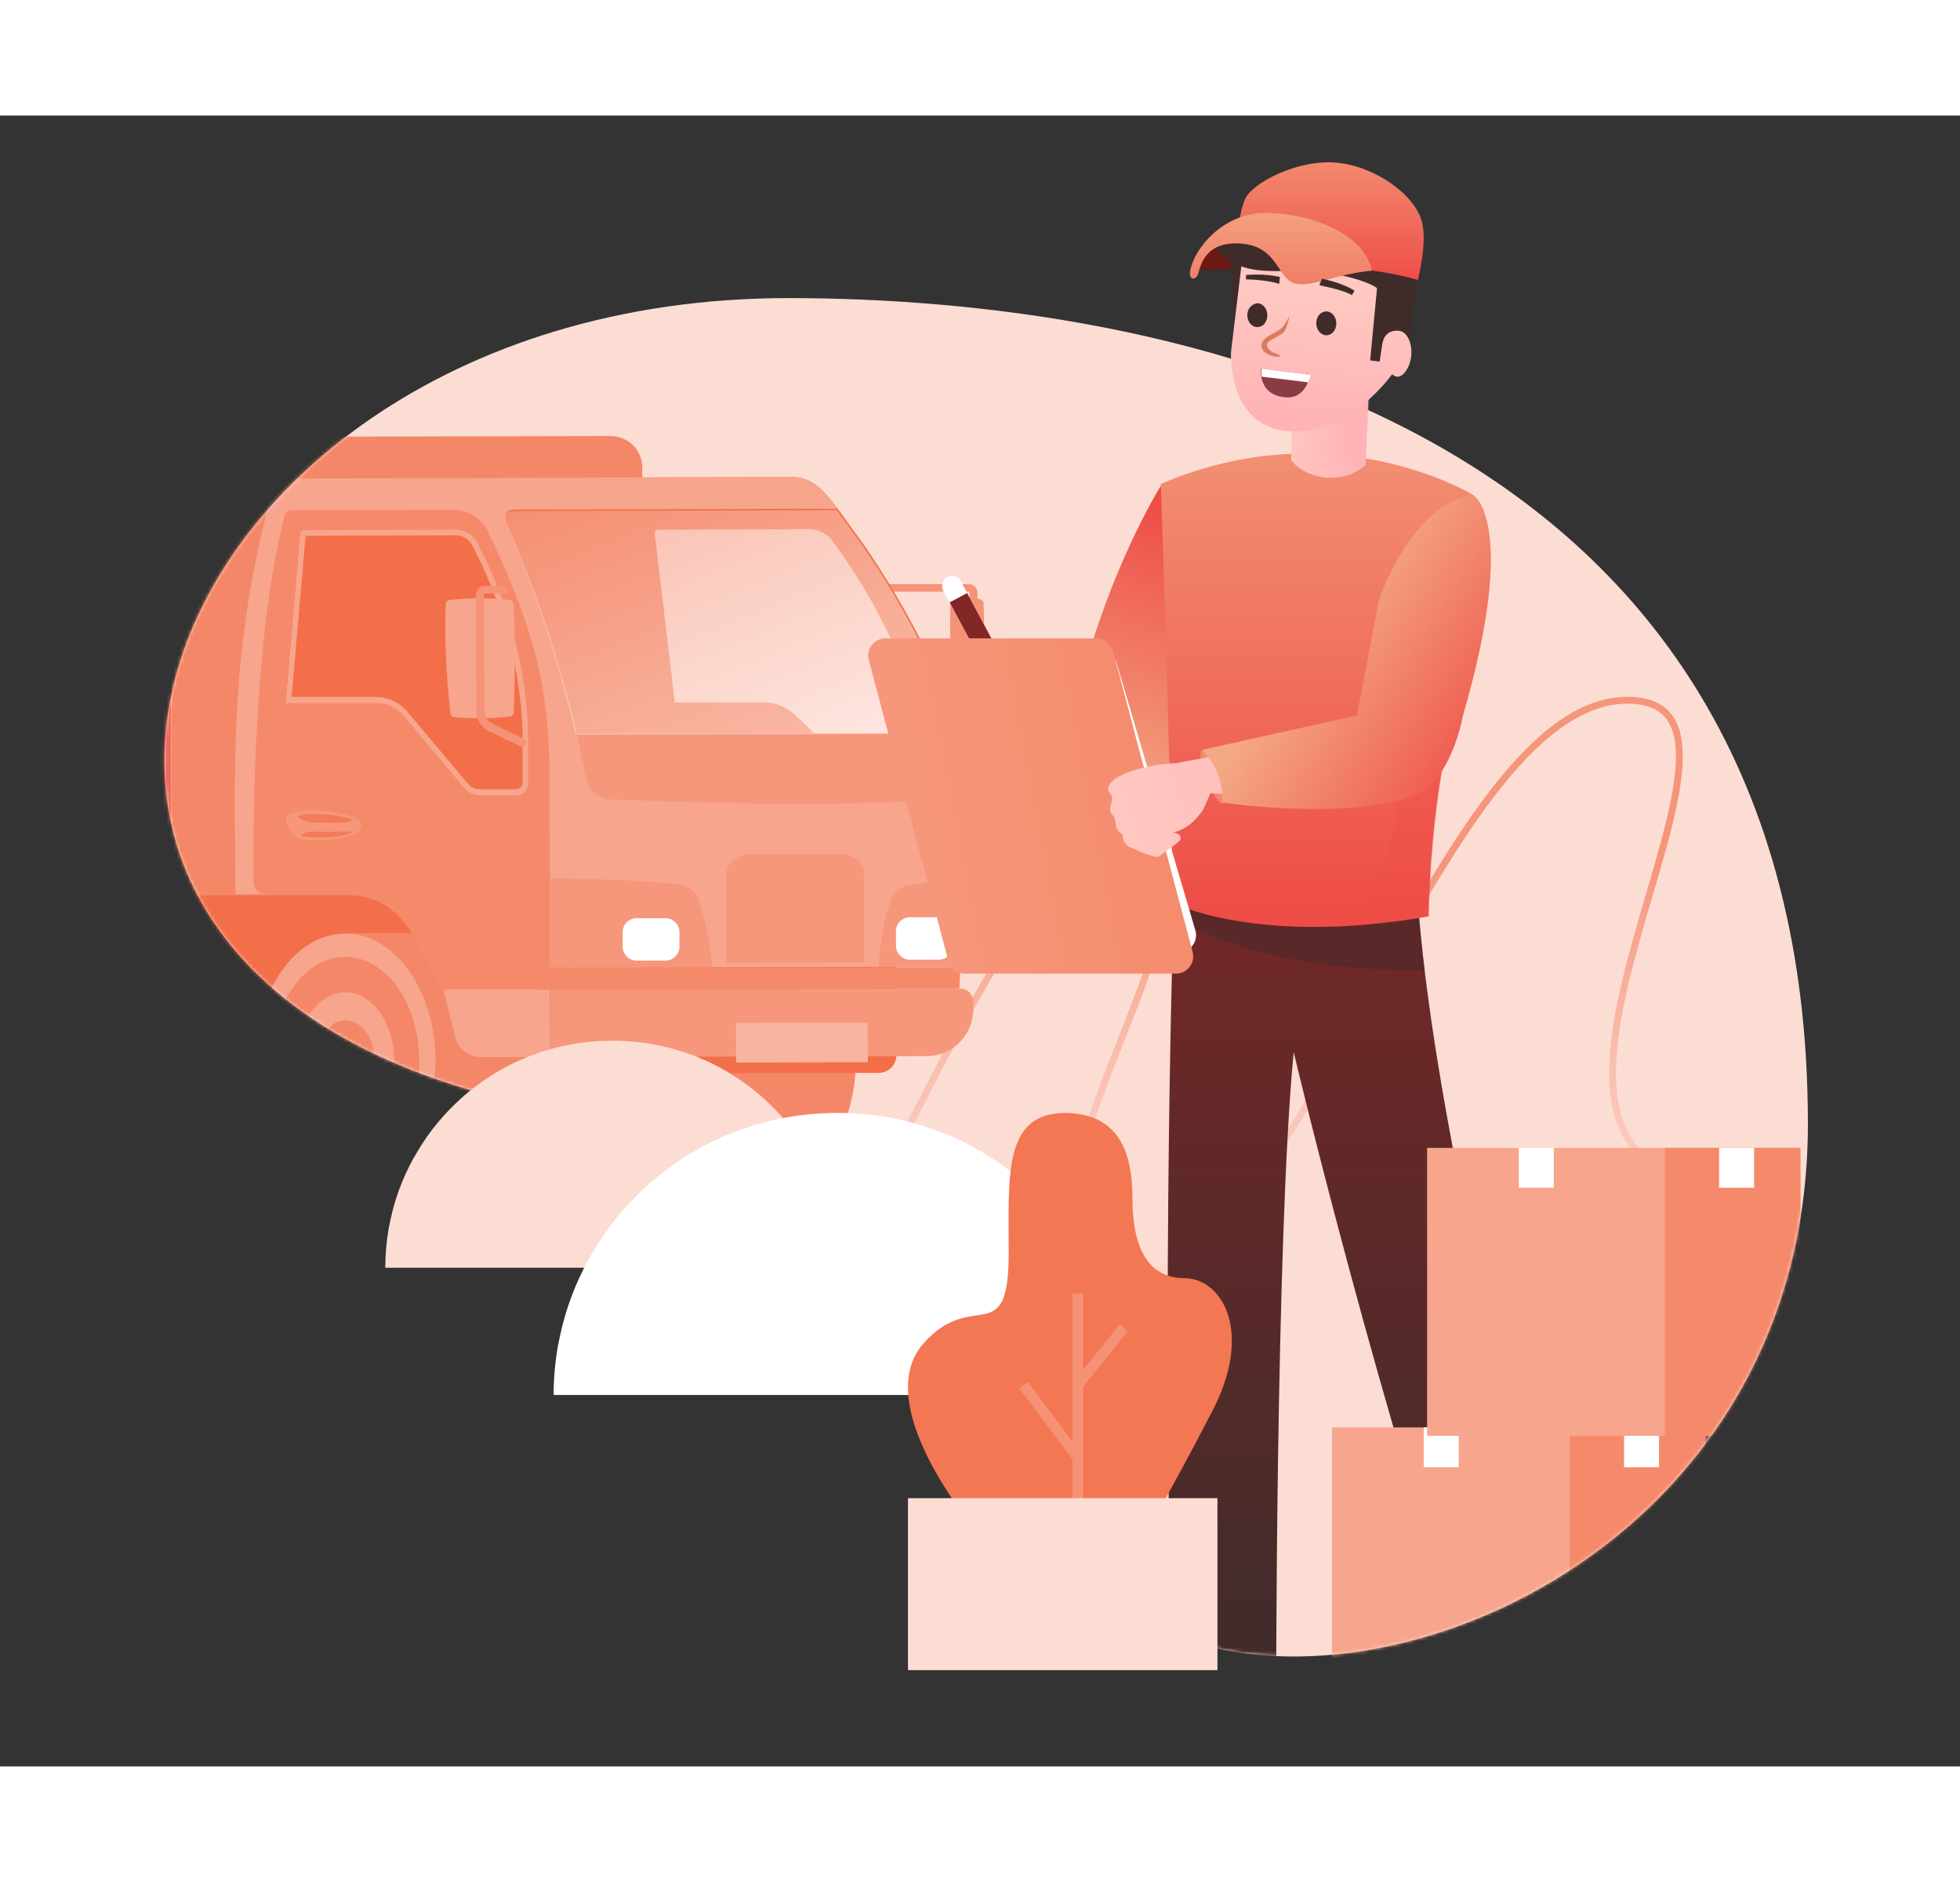 <svg width="500" height="480" viewBox="0 0 570 480" fill="none" xmlns="http://www.w3.org/2000/svg">
<rect x="0" y="0" width="570" height="480" fill="#333333" stroke="none"/>
<path d="M333.969 438.279C393.666 471.303 525.769 419.964 525.768 293.221C525.767 88.085 338.805 53.071 229.206 53.071C32.664 53.071 -39.511 275.139 193.748 293.221C401.663 309.338 206.52 367.772 333.969 438.279Z" fill="#FCDDD4"/>
<mask id="mask0" style="mask-type:alpha" maskUnits="userSpaceOnUse" x="47" y="53" width="479" height="396">
<path d="M333.916 438.279C393.612 471.303 525.715 419.964 525.714 293.221C525.713 88.085 338.751 53.071 229.153 53.071C32.61 53.071 -39.565 275.139 193.694 293.221C401.609 309.338 206.466 367.772 333.916 438.279Z" fill="#F6A182"/>
</mask>
<g mask="url(#mask0)">
<path opacity="0.7" d="M59 310.876C80.156 283.391 136.192 229.795 191.085 235.292C259.7 242.164 129.331 371 191.085 371C252.838 371 282 212.961 326.6 212.961C371.2 212.961 276.854 329.772 326.6 336.644C376.346 343.515 417.515 171.733 472.408 170.015C527.3 168.298 415.8 310.876 505 310.876" stroke="url(#paint0_linear)" stroke-width="2"/>
<path d="M341.394 228.524C341.394 228.524 337.565 338.165 341.029 462.765C341.029 462.765 351.423 472.616 371.117 466.049C371.117 466.049 370.935 327.402 376.223 272.308C376.223 272.308 401.023 377.023 432.387 467.691C432.387 467.691 453.358 471.704 460.834 459.846C460.834 459.846 418.529 312.99 412.329 228.524H341.394Z" fill="url(#paint1_linear)"/>
<path d="M341.395 228.524H412.329C412.876 234.909 413.423 241.659 414.335 248.592C372.03 248.774 349.6 238.011 341.212 233.085C341.212 229.984 341.395 228.524 341.395 228.524Z" fill="#402B2B" fill-opacity="0.45" style="mix-blend-mode:multiply"/>
<path d="M170.246 274.685C170.246 295.138 182.025 311.664 196.512 311.664H222.778C237.265 311.664 248.909 295.003 248.909 274.685C248.909 254.232 237.13 237.707 222.643 237.707C222.372 237.707 222.237 237.707 221.966 237.707H196.512C181.89 237.707 170.246 254.232 170.246 274.685Z" fill="#F48767"/>
<path d="M-37.308 271.57L68.434 271.3L56.248 264.12L-23.768 264.256L-37.308 271.57Z" fill="#402B2B"/>
<path d="M-137.092 211.295L-136.956 279.156L-51.118 279.02L-23.769 264.256L56.248 264.121L80.889 278.75L255.545 278.343C258.389 278.343 260.69 276.041 260.69 273.196L260.555 210.482L-137.092 211.295Z" fill="#F36F49"/>
<path d="M50.021 226.736L187.038 226.465L186.767 102.256C186.767 97.245 182.706 93.181 177.561 93.181L49.615 93.452L50.021 226.736Z" fill="#F48767"/>
<path d="M-163.628 227.278L49.886 226.872L49.615 93.588L-154.827 93.994C-159.837 93.994 -163.898 98.057 -163.898 103.205L-163.628 227.278Z" fill="#F06A5B"/>
<path d="M152.917 274.685C152.917 295.138 141.274 311.664 126.787 311.664H100.656V299.202C91.043 299.202 83.19 288.23 83.19 274.685C83.19 261.14 90.908 250.169 100.521 250.169V237.707H126.651C141.138 237.843 152.782 254.368 152.917 274.685Z" fill="#F48767"/>
<path d="M78.995 274.957C78.995 291.753 88.608 305.298 100.522 305.162C112.437 305.162 121.914 291.617 121.914 274.821C121.914 258.025 112.302 244.48 100.387 244.616C88.608 244.616 78.995 258.161 78.995 274.957Z" fill="#F48767"/>
<path d="M100.521 294.867C108.374 294.867 114.602 285.928 114.602 274.821C114.602 263.714 108.238 254.909 100.385 254.909C92.533 254.909 86.305 263.849 86.305 274.956C86.305 286.063 92.668 294.867 100.521 294.867ZM100.521 263.036C105.124 263.036 108.915 268.319 108.915 274.821C108.915 281.322 105.124 286.74 100.521 286.74C95.918 286.74 92.126 281.458 92.126 274.956C92.126 268.319 95.782 263.036 100.521 263.036Z" fill="#F7A58D"/>
<path d="M100.521 311.799C115.008 311.799 126.652 295.139 126.652 274.821C126.652 254.503 114.873 237.843 100.386 237.843C85.899 237.843 74.255 254.503 74.255 274.821C74.255 295.139 86.169 311.934 100.521 311.799ZM100.386 244.615C112.3 244.615 121.913 258.16 121.913 274.821C121.913 291.617 112.436 305.162 100.521 305.162C88.606 305.162 78.994 291.617 78.994 274.956C78.994 258.16 88.606 244.615 100.386 244.615Z" fill="#F7A58D"/>
<path d="M96.866 274.821C96.866 271.976 98.491 269.809 100.386 269.809C102.282 269.809 103.907 272.112 104.042 274.821C104.042 277.665 102.417 279.833 100.522 279.833C98.491 279.968 96.866 277.665 96.866 274.821Z" fill="#5B2929"/>
<path d="M277.749 173.504C277.749 174.046 278.155 174.452 278.561 174.588C279.644 174.858 283.706 174.858 284.924 174.452C285.466 174.317 286.007 173.91 286.007 173.233C286.414 162.397 286.414 151.832 286.007 141.808C286.007 141.131 285.466 140.725 284.924 140.589C283.57 140.183 278.832 139.912 277.342 140.454C276.801 140.589 276.395 141.131 276.395 141.673C276.124 151.967 276.53 162.532 277.749 173.504Z" fill="#F69276"/>
<path d="M271.116 183.121C271.251 183.121 271.386 183.121 271.657 182.985L280.864 178.38C283.03 177.296 284.384 175.129 284.384 172.691L284.249 138.693C284.249 137.338 283.166 136.254 281.812 136.254H256.493C255.816 136.254 255.41 136.796 255.41 137.338C255.41 138.015 255.952 138.422 256.493 138.422H281.812C281.947 138.422 281.947 138.557 281.947 138.557L282.082 172.555C282.082 174.181 281.135 175.535 279.781 176.213L270.574 180.818C270.032 181.089 269.762 181.766 270.032 182.308C270.303 182.985 270.709 183.121 271.116 183.121Z" fill="#F69276"/>
<path d="M68.434 226.465C68.434 226.465 71.954 226.465 77.37 226.465H98.897C115.009 226.465 118.8 234.456 128.683 254.097L159.959 253.961C159.959 253.961 159.959 251.659 159.959 247.731L279.375 247.46C279.916 237.572 280.999 217.525 280.999 198.562C280.999 197.884 280.999 197.343 280.999 196.665C280.999 191.247 280.052 185.288 278.427 179.328C272.063 156.03 255.952 131.242 249.318 122.167C247.151 119.187 245.256 116.614 243.631 114.311C239.028 108.216 235.914 105.1 230.092 105.1L85.358 105.507C82.379 105.507 79.671 107.539 78.859 110.383C66.403 156.166 68.298 190.976 68.434 226.465ZM190.422 121.625C190.287 120.948 190.828 120.406 191.505 120.406L235.508 120.271C238.08 120.271 240.653 121.625 242.277 123.928C259.472 147.361 266.377 168.762 268.949 181.089L271.657 194.092C272.063 195.988 270.845 197.478 268.949 197.478H258.254C256.493 197.478 254.598 196.665 253.244 195.311L231.31 174.316C228.873 172.013 225.624 170.659 222.51 170.659H196.244L190.422 121.625Z" fill="#F36F49"/>
<path d="M167.675 179.735C168.623 184.069 169.706 188.539 170.653 193.28C171.33 196.531 174.174 198.833 177.423 198.969C220.207 200.459 255.68 200.594 280.998 198.698C280.998 198.021 280.998 197.479 280.998 196.802C280.998 191.383 280.05 185.424 278.426 179.464L167.675 179.735Z" fill="#F6977C"/>
<path d="M88.606 120.542L132.608 120.407C135.181 120.407 137.482 121.761 138.701 124.064C151.022 147.497 153.594 168.898 153.594 181.224V194.228C153.594 196.124 152.105 197.614 150.209 197.614H139.513C137.753 197.614 135.993 196.801 134.91 195.447L117.309 174.452C115.278 172.149 112.435 170.659 109.321 170.795H83.055L87.252 121.761C87.252 121.084 87.793 120.542 88.606 120.542Z" fill="#F36F49"/>
<path d="M68.434 226.465C68.434 226.465 71.954 226.465 77.37 226.465H98.897C115.009 226.465 118.8 234.456 128.683 254.097L159.959 253.961C159.959 253.961 159.959 251.659 159.959 247.731L279.375 247.46C279.916 237.572 280.999 217.525 280.999 198.562C255.681 200.458 220.073 200.458 177.424 198.833C174.175 198.697 171.332 196.395 170.655 193.144C169.707 188.403 168.624 183.798 167.676 179.599C161.854 154.811 155.491 137.067 147.097 117.833C146.42 116.343 147.503 114.582 149.127 114.582L243.631 114.311C239.028 108.216 235.914 105.1 230.092 105.1L85.358 105.507C82.379 105.507 79.671 107.539 78.859 110.383C66.403 156.166 68.298 190.976 68.434 226.465ZM82.921 170.794L87.118 121.761C87.118 121.084 87.795 120.542 88.472 120.542L132.474 120.406C135.047 120.406 137.348 121.761 138.567 124.064C150.888 147.497 153.46 168.898 153.46 181.224V194.227C153.46 196.124 151.971 197.614 150.075 197.614H139.379C137.619 197.614 135.859 196.801 134.776 195.446L117.175 174.451C115.144 172.149 112.301 170.659 109.187 170.794H82.921Z" fill="#F7A58D"/>
<path d="M73.713 222.943C73.713 224.975 75.338 226.465 77.369 226.465H98.896C115.008 226.465 118.799 234.457 128.682 254.097L159.958 253.962C159.958 253.962 159.958 251.659 159.958 247.731L159.823 192.873C159.823 165.647 154.949 148.445 142.086 121.219C140.191 117.156 135.994 114.582 131.526 114.582L84.951 114.718C83.868 114.718 83.055 115.395 82.784 116.343C73.578 151.29 73.578 208.179 73.713 222.943ZM82.92 170.795L87.117 121.761C87.117 121.084 87.794 120.542 88.471 120.542L132.473 120.407C135.046 120.407 137.348 121.761 138.566 124.064C150.887 147.497 153.459 168.898 153.459 181.224V194.228C153.459 196.124 151.97 197.614 150.074 197.614H139.378C137.618 197.614 135.858 196.801 134.775 195.447L117.174 174.452C115.143 172.149 112.3 170.659 109.186 170.795H82.92Z" fill="#F58A6B"/>
<path d="M88.877 122.167L132.608 122.032C134.504 122.032 136.264 123.116 137.212 124.741C149.938 148.987 151.969 170.524 151.969 181.089V194.092C151.969 195.04 151.157 195.853 150.209 195.853H139.513C138.159 195.853 136.941 195.311 136.128 194.363L118.527 173.368C116.226 170.659 112.841 169.034 109.185 169.034H84.815L88.877 122.167ZM88.606 120.542C87.929 120.542 87.252 121.084 87.252 121.761L83.055 170.795H109.321C112.435 170.795 115.278 172.149 117.309 174.452L134.91 195.447C135.993 196.801 137.753 197.614 139.513 197.614H150.209C152.105 197.614 153.594 196.124 153.594 194.228V181.224C153.594 168.898 151.022 147.497 138.701 124.064C137.482 121.761 135.181 120.407 132.608 120.407L88.606 120.542Z" fill="#F7A58D"/>
<path d="M159.824 221.859V247.731L207.076 247.595C206.535 240.823 205.316 234.321 203.285 228.226C202.473 225.788 200.442 224.027 197.869 223.62C187.444 222.401 174.176 221.859 159.824 221.859ZM255.411 247.595H278.834C279.24 241.906 279.646 232.696 280.052 222.266C274.366 222.537 269.086 223.078 264.347 223.756C261.775 224.162 259.744 225.923 258.931 228.361C257.036 234.321 255.953 240.823 255.411 247.595Z" fill="#F6977C"/>
<path d="M159.959 273.738L269.491 273.467C276.938 273.467 283.03 267.371 283.03 259.921V257.619C283.03 255.452 281.27 253.826 279.239 253.826L160.094 254.097L159.959 273.738Z" fill="#F6977C"/>
<path d="M139.785 273.738H159.959V254.097H128.954L132.339 267.778C133.151 271.299 136.265 273.738 139.785 273.738Z" fill="#F7A58D"/>
<path d="M91.585 202.084C96.189 202.22 105.125 203.168 105.125 206.419C105.125 209.669 97.272 210.753 90.908 210.753C84.545 210.753 83.868 207.231 83.326 205.741C82.92 204.251 82.514 201.949 91.585 202.084Z" fill="#F6977C"/>
<path d="M91.992 205.606C89.825 205.606 87.524 204.928 86.44 203.845C87.253 203.438 88.471 203.032 90.367 203.032C93.887 203.032 99.573 203.438 102.552 204.793C102.146 205.064 101.063 205.606 99.303 205.606C97.136 205.606 94.293 205.606 91.992 205.606Z" fill="#F47B58"/>
<path d="M101.063 208.179C101.876 208.179 102.282 208.315 102.417 208.45C99.98 209.534 95.512 209.94 93.346 209.94C90.232 209.94 88.066 209.94 87.389 209.263C87.93 208.857 89.149 208.179 90.367 208.179C91.992 208.315 99.98 208.179 101.063 208.179Z" fill="#F47B58"/>
<path d="M159.959 247.866C159.959 251.794 159.959 254.097 159.959 254.097L278.969 253.826C278.969 253.826 279.104 251.523 279.375 247.595L159.959 247.866Z" fill="#F58A6B"/>
<g opacity="0.2">
<path d="M211.273 220.505V246.376L251.214 246.24V220.369C251.214 217.254 248.371 214.816 244.851 214.816H217.501C214.117 214.951 211.273 217.525 211.273 220.505Z" fill="#F16036"/>
</g>
<path d="M264.617 245.428H273.012C275.178 245.428 277.073 243.667 277.073 241.364V237.166C277.073 234.998 275.313 233.102 273.012 233.102H264.617C262.451 233.102 260.556 234.863 260.556 237.166V241.364C260.556 243.667 262.451 245.428 264.617 245.428Z" fill="white"/>
<path d="M185.14 245.699H193.534C195.7 245.699 197.596 243.938 197.596 241.636V237.437C197.596 235.27 195.836 233.373 193.534 233.373H185.14C182.974 233.373 181.078 235.134 181.078 237.437V241.636C181.078 243.803 182.838 245.699 185.14 245.699Z" fill="white"/>
<path d="M130.984 173.775C130.984 174.317 131.39 174.723 131.797 174.859C137.077 175.4 142.628 175.4 148.315 174.723C148.992 174.588 149.398 174.181 149.398 173.504C149.804 162.668 149.804 152.103 149.398 142.079C149.398 141.402 148.856 140.996 148.315 140.86C142.493 140.183 136.671 140.183 130.578 140.86C130.037 140.996 129.63 141.538 129.63 142.079C129.224 152.238 129.766 162.803 130.984 173.775Z" fill="#F7A58D"/>
<path d="M151.969 183.392C152.375 183.392 152.781 183.121 152.917 182.715C153.187 182.173 152.917 181.496 152.375 181.225L143.168 176.755C141.814 176.078 140.867 174.588 140.867 173.098L140.731 139.099C140.731 138.964 140.867 138.964 140.867 138.964H146.553C147.23 138.964 147.636 138.422 147.636 137.88C147.636 137.203 147.095 136.797 146.553 136.797H140.867C139.513 136.797 138.43 137.88 138.43 139.235L138.565 173.233C138.565 175.671 139.919 177.838 142.085 178.922L151.292 183.392C151.698 183.392 151.834 183.392 151.969 183.392Z" fill="#F69276"/>
<path d="M214.065 275.341L252.381 275.258L252.356 263.745L214.04 263.828L214.065 275.341Z" fill="#F8B4A0"/>
<path opacity="0.6" d="M146.836 118.243C155.23 137.477 161.458 155.221 167.415 180.008L278.166 179.737C271.803 156.44 255.691 131.652 249.057 122.577C246.891 119.597 244.995 117.024 243.37 114.721L148.867 114.992C147.242 115.127 146.159 116.753 146.836 118.243Z" fill="url(#paint2_linear)"/>
<path d="M566.911 381.428H458.482V465.155H566.911V381.428Z" fill="#8C5E5E"/>
<path d="M495.327 381.428H485.151V393.013H495.327V381.428Z" fill="#A3774A"/>
<path d="M495.806 381.428H387.377V465.155H495.806V381.428Z" fill="#F7A58D"/>
<path d="M495.98 381.428H456.504V465.155H495.98V381.428Z" fill="#F58A6B"/>
<path d="M482.471 381.428H472.295V393.013H482.471V381.428Z" fill="white"/>
<path d="M424.22 381.428H414.044V393.013H424.22V381.428Z" fill="white"/>
<path d="M523.458 300.154H415.029V383.881H523.458V300.154Z" fill="#F7A58D"/>
<path d="M523.633 300.154H484.156V383.881H523.633V300.154Z" fill="#F58A6B"/>
<path d="M510.124 300.154H499.947V311.739H510.124V300.154Z" fill="white"/>
<path d="M451.872 300.154H441.696V311.739H451.872V300.154Z" fill="white"/>
</g>
<path d="M348.506 44.817H366.011L368.382 34.236C368.382 34.236 361.453 38.249 359.811 35.513C358.17 32.776 358.535 33.871 356.894 34.236C355.253 34.601 355.253 32.411 353.247 33.688C351.058 35.148 347.776 42.08 348.506 44.817Z" fill="#6B1912"/>
<path d="M310.012 182.23L327.338 156.039L352.32 163.292C351.353 171.028 335.262 194.184 327.338 204.794L310.012 182.23Z" fill="url(#paint3_linear)"/>
<path d="M312.43 172.754C320.936 134.06 337.658 107.543 337.658 107.543C347.071 109.609 350.523 142.522 350.523 142.522C348.527 154.016 342.47 183.891 337.658 194.915L312.43 172.754Z" fill="url(#paint4_linear)"/>
<path d="M337.564 107.114C337.564 107.114 338.476 128.093 341.211 228.977C341.211 228.977 366.011 241.565 415.428 232.808C415.428 232.808 415.61 202.525 422.357 175.708C422.357 175.708 434.939 125.174 428.557 110.397C428.557 110.397 388.258 85.404 337.564 107.114Z" fill="url(#paint5_linear)"/>
<path d="M375.858 87.119L375.493 100.181C375.493 100.181 378.593 104.742 386.069 105.289C393.545 105.654 397.192 101.458 397.192 101.458L397.922 82.011C388.622 86.024 379.505 87.666 375.858 87.119Z" fill="url(#paint6_linear)"/>
<path d="M376.587 81.756L375.858 96.168C379.505 96.715 388.623 95.073 397.74 91.059L398.287 81.756H376.587Z" fill="url(#paint7_linear)" style="mix-blend-mode:multiply"/>
<path d="M426.004 138.856C426.004 138.856 415.246 163.12 411.416 174.066C407.587 184.829 407.587 227.7 387.528 235.909C387.528 235.909 408.863 234.632 415.61 232.808C415.61 232.808 415.975 200.518 422.54 175.707C422.54 175.707 427.098 149.62 428.922 137.762L426.004 138.856Z" fill="#EE4D47" fill-opacity="0.29" style="mix-blend-mode:multiply"/>
<path d="M411.78 50.013C411.416 50.195 411.051 56.033 411.051 56.033L409.592 68.256L402.845 73.546L399.016 75.188C399.016 75.188 393.363 72.817 394.092 70.627C394.822 68.621 398.469 39.797 399.198 39.797C399.927 39.797 405.763 43.993 405.763 43.993L411.78 50.013Z" fill="#402B2B"/>
<path d="M358.351 39.067C356.71 39.067 359.263 59.134 359.263 59.134L362.181 51.107L364.187 41.438L358.351 39.067Z" fill="#402B2B"/>
<path d="M361.088 43.08L357.988 68.803C357.988 68.803 356.894 90.512 374.764 91.789C392.635 92.884 404.852 75.188 404.852 75.188C404.852 75.188 407.041 77.742 409.411 73.364C411.599 68.986 410.14 63.148 407.041 62.6C403.758 62.236 402.299 64.06 401.935 66.796C401.57 69.533 401.205 71.54 401.205 71.54L398.47 71.175L400.476 50.013C400.476 50.013 396.282 41.803 391.541 40.161C386.8 38.52 382.606 45.087 382.606 45.087C382.606 45.087 378.229 45.999 374.035 45.087C369.841 44.175 367.106 43.08 367.106 43.08C367.106 43.08 364.553 43.81 361.088 43.08Z" fill="url(#paint8_linear)"/>
<path d="M374.035 81.938C380.052 82.303 380.964 75.371 380.964 75.371C380.964 75.371 367.105 73.729 366.741 73.546C366.741 73.546 365.647 81.391 374.035 81.938Z" fill="#893D43"/>
<path d="M380.417 77.56C380.964 76.283 381.146 75.371 381.146 75.371C381.146 75.371 367.288 73.729 366.923 73.546C366.923 73.546 366.741 74.458 366.923 75.918L380.417 77.56Z" fill="#FFFEFF"/>
<path d="M379.868 36.513V17.905C390.992 18.452 402.48 20.641 408.133 27.573C414.88 35.783 411.05 54.756 411.05 54.756C411.05 54.756 402.845 53.844 401.386 51.107C399.927 48.371 386.068 44.54 375.492 45.087C364.916 45.634 359.81 44.54 354.522 39.979C353.428 39.067 352.516 37.79 351.786 36.33H379.868V36.513Z" fill="#402B2B"/>
<path d="M412.328 47.824C412.328 47.824 404.487 45.27 391.358 44.175C369.294 34.871 359.811 36.513 359.811 36.513C359.811 36.513 359.994 29.398 361.999 24.472C364.005 19.547 377.499 12.614 388.805 13.709C400.111 14.804 411.781 23.195 413.605 31.222C415.064 37.425 412.328 47.824 412.328 47.824Z" fill="url(#paint9_linear)"/>
<path d="M399.018 45.087C396.647 33.776 379.688 28.121 367.653 28.303C355.8 28.486 347.412 38.337 346.136 45.087C345.589 47.824 347.777 48.188 348.506 45.817C349.053 44.175 350.147 36.33 361.089 37.242C372.03 38.155 371.483 48.006 376.953 48.918C382.059 49.83 387.894 46.182 399.018 45.087Z" fill="url(#paint10_linear)"/>
<path d="M362.364 47.641V46.364C362.911 46.364 367.105 45.817 372.211 46.911L372.029 48.918C367.835 47.641 362.364 47.641 362.364 47.641Z" fill="#402B2B"/>
<path d="M393.181 52.202C389.898 50.377 383.699 49.465 383.699 49.283L384.428 47.459C384.61 47.459 390.263 48.553 393.91 50.925L393.181 52.202Z" fill="#402B2B"/>
<path d="M374.947 58.404C374.947 58.404 374.4 62.236 372.941 63.33C371.483 64.425 368.93 65.337 368.565 66.249C368.2 66.979 368.93 68.438 370.571 68.986C372.212 69.533 372.394 70.08 372.394 70.08C372.394 70.08 369.112 70.445 367.471 68.438C365.83 66.431 367.653 64.79 369.294 63.877C370.935 62.965 371.665 62.6 372.394 62.053C373.306 61.506 374.947 58.404 374.947 58.404Z" fill="#D87C60"/>
<path d="M382.788 60.411C382.788 62.235 384.064 63.877 385.705 63.877C387.347 63.877 388.623 62.418 388.623 60.411C388.623 58.587 387.347 56.945 385.705 56.945C384.064 56.945 382.788 58.404 382.788 60.411Z" fill="#402B2B"/>
<path d="M362.729 58.04C362.729 59.864 364.006 61.506 365.647 61.506C367.288 61.506 368.564 60.046 368.564 58.04C368.564 56.215 367.288 54.574 365.647 54.574C364.006 54.756 362.729 56.215 362.729 58.04Z" fill="#402B2B"/>
<path d="M274.316 138.174C273.557 136.758 274.09 134.995 275.506 134.237C276.922 133.478 278.685 134.011 279.444 135.427L289.061 153.372L283.933 156.12L274.316 138.174Z" fill="white"/>
<path d="M276.172 141.554L281.254 138.83L292.245 159.34L287.163 162.064L276.172 141.554Z" fill="#822626"/>
<path d="M350.709 193.706C348.453 189.193 348.963 185.648 349.5 184.439C351.784 185.782 356.512 189.193 357.156 192.095C357.801 194.996 356.35 198.676 355.544 200.153C354.873 199.885 352.966 198.219 350.709 193.706Z" fill="url(#paint11_linear)"/>
<path d="M253.909 162.229C252.965 159.026 255.366 155.816 258.705 155.816H320.003C322.22 155.816 324.172 157.276 324.799 159.403L347.626 236.884C348.57 240.087 346.169 243.297 342.83 243.297H281.532C279.315 243.297 277.363 241.837 276.736 239.71L253.909 162.229Z" fill="white"/>
<path d="M252.66 158.278C251.821 155.106 254.213 152 257.494 152H318.873C321.142 152 323.127 153.528 323.707 155.722L346.836 243.203C347.675 246.375 345.283 249.481 342.002 249.481H280.623C278.354 249.481 276.369 247.953 275.789 245.759L252.66 158.278Z" fill="url(#paint12_linear)"/>
<path fill-rule="evenodd" clip-rule="evenodd" d="M416.341 191.944C429.653 172.606 431.477 114.046 431.477 114.046C419.228 115.639 413.378 127.764 409.62 135.552C407.783 139.359 406.446 142.13 405.106 142.13L399.465 177.992L343.054 188.065C343.007 188.13 342.961 188.195 342.915 188.259C340.138 188.331 330.493 188.875 324.194 192.886C324.194 192.886 320.932 195.332 322.807 197.046C323.704 198.025 323.418 199.086 323.132 200.146C322.847 201.206 322.561 202.267 323.458 203.246C324.214 204.073 324.333 204.927 324.449 205.769C324.608 206.922 324.764 208.048 326.556 209.04C326.556 209.04 326.229 211.65 328.594 212.712C328.701 212.76 328.814 212.812 328.933 212.865C331.431 213.99 336.304 216.184 337.238 215.328C337.589 215.006 338.465 214.37 339.448 213.656C341.205 212.379 343.303 210.855 343.356 210.437C343.438 209.784 343.275 208.642 341.154 208.478C341.154 208.478 343.193 208.071 345.314 206.604C347.517 205.3 349.883 201.875 349.883 201.875L352.028 196.974C404.294 201.429 416.341 191.944 416.341 191.944Z" fill="url(#paint13_linear)"/>
<path d="M401.023 140.863L395.918 167.681L394.629 174.43L349.5 184.439C351.649 186.319 355.867 192.014 355.544 199.75C369.513 201.765 400.915 203.86 414.776 196.124C417.304 194.153 422.979 187.054 425.458 174.43C441.688 118.607 428.558 110.397 428.558 110.397C410.323 112.769 401.023 140.863 401.023 140.863Z" fill="url(#paint14_linear)"/>
<path d="M242.567 320.843C241.221 314.64 238.999 308.775 236.038 303.382C235.634 302.64 235.163 301.831 234.691 301.09C231.258 295.36 227.018 290.236 222.104 285.787C221.498 285.18 220.825 284.64 220.152 284.101C214.901 279.719 208.911 276.146 202.449 273.584C201.641 273.247 200.833 272.978 200.025 272.708C193.563 270.416 186.563 269.135 179.36 269C178.957 269 178.485 269 178.082 269C177.678 269 177.206 269 176.803 269C169.533 269.135 162.6 270.416 156.138 272.708C155.33 272.978 154.522 273.315 153.714 273.584C147.252 276.146 141.262 279.719 136.011 284.101C135.338 284.64 134.665 285.247 134.059 285.787C129.145 290.236 124.837 295.36 121.472 301.09C121 301.831 120.597 302.64 120.125 303.382C117.164 308.775 114.942 314.64 113.596 320.843C113.394 321.719 113.259 322.596 113.058 323.472C112.384 327.247 112.048 331.09 112.048 335H244.048C244.048 331.09 243.711 327.18 243.038 323.472C242.904 322.596 242.769 321.719 242.567 320.843Z" fill="#FCDDD4"/>
<path d="M324.154 354.411C322.471 346.705 319.694 339.418 315.992 332.717C315.487 331.796 314.898 330.791 314.309 329.869C310.018 322.75 304.717 316.384 298.575 310.856C297.818 310.102 296.976 309.432 296.135 308.762C289.572 303.318 282.083 298.878 274.006 295.696C272.996 295.277 271.987 294.942 270.977 294.607C262.899 291.759 254.149 290.168 245.146 290C244.641 290 244.052 290 243.547 290C243.042 290 242.453 290 241.948 290C232.861 290.168 224.195 291.759 216.117 294.607C215.107 294.942 214.098 295.361 213.088 295.696C205.011 298.878 197.522 303.318 190.959 308.762C190.118 309.432 189.276 310.186 188.519 310.856C182.377 316.384 176.992 322.75 172.785 329.869C172.196 330.791 171.691 331.796 171.102 332.717C167.4 339.418 164.623 346.705 162.94 354.411C162.688 355.499 162.519 356.588 162.267 357.677C161.426 362.368 161.005 367.142 161.005 372H326.005C326.005 367.142 325.584 362.284 324.743 357.677C324.574 356.588 324.406 355.499 324.154 354.411Z" fill="white"/>
<path d="M344.426 338.029C333.457 338.029 329.343 328.427 329.343 315.053C329.343 301.678 325.572 290.704 310.833 290.018C291.637 289.333 293.351 307.851 293.351 330.485C293.351 359.291 283.067 340.773 268.67 356.891C256.33 370.608 272.098 394.957 276.897 402.158H338.941C340.998 398.386 346.139 389.127 351.967 377.81C364.993 353.804 355.395 338.029 344.426 338.029Z" fill="#F37753"/>
<path opacity="0.2" fill-rule="evenodd" clip-rule="evenodd" d="M314.946 342.487H311.861V385.495L298.902 368.209L296.434 370.061L311.861 390.639V402.158H314.946V369.664L328.018 353.444L325.617 351.506L314.946 364.747V342.487Z" fill="white"/>
<rect x="264.053" y="402" width="90" height="50" fill="#FCDDD4"/>
<defs>
<linearGradient id="paint0_linear" x1="282" y1="217.584" x2="282" y2="415.302" gradientUnits="userSpaceOnUse">
<stop stop-color="#F37753"/>
<stop offset="1" stop-color="white" stop-opacity="0"/>
</linearGradient>
<linearGradient id="paint1_linear" x1="400.206" y1="160.694" x2="400.206" y2="468.345" gradientUnits="userSpaceOnUse">
<stop stop-color="#822626"/>
<stop offset="0.943" stop-color="#402B2B"/>
</linearGradient>
<linearGradient id="paint2_linear" x1="198.5" y1="94" x2="251.5" y2="221" gradientUnits="userSpaceOnUse">
<stop stop-color="#F7A58D"/>
<stop offset="0.926" stop-color="white"/>
</linearGradient>
<linearGradient id="paint3_linear" x1="329.852" y1="156.039" x2="329.852" y2="204.011" gradientUnits="userSpaceOnUse">
<stop stop-color="#FFB3B6"/>
<stop offset="1" stop-color="#FFC8C1"/>
</linearGradient>
<linearGradient id="paint4_linear" x1="319.28" y1="201.765" x2="346.679" y2="116.342" gradientUnits="userSpaceOnUse">
<stop stop-color="#F4A984"/>
<stop offset="1" stop-color="#EE4D47"/>
</linearGradient>
<linearGradient id="paint5_linear" x1="383.964" y1="45.829" x2="383.964" y2="231.179" gradientUnits="userSpaceOnUse">
<stop stop-color="#F4A984"/>
<stop offset="1" stop-color="#EE4D47"/>
</linearGradient>
<linearGradient id="paint6_linear" x1="394.18" y1="99.24" x2="375.727" y2="107.199" gradientUnits="userSpaceOnUse">
<stop stop-color="#FFB3B6"/>
<stop offset="1" stop-color="#FFC8C1"/>
</linearGradient>
<linearGradient id="paint7_linear" x1="394.545" y1="90.087" x2="375.988" y2="97.946" gradientUnits="userSpaceOnUse">
<stop stop-color="#FFB3B6" stop-opacity="0.31"/>
<stop offset="1" stop-color="#FFC8C1"/>
</linearGradient>
<linearGradient id="paint8_linear" x1="355.612" y1="85.543" x2="359.559" y2="50.273" gradientUnits="userSpaceOnUse">
<stop stop-color="#FFB3B6"/>
<stop offset="1" stop-color="#FFC8C1"/>
</linearGradient>
<linearGradient id="paint9_linear" x1="386.922" y1="-4.788" x2="386.922" y2="48.255" gradientUnits="userSpaceOnUse">
<stop stop-color="#F4A984"/>
<stop offset="1" stop-color="#EE4D47"/>
</linearGradient>
<linearGradient id="paint10_linear" x1="388.309" y1="23.047" x2="388.309" y2="78.191" gradientUnits="userSpaceOnUse">
<stop stop-color="#F4A984"/>
<stop offset="1" stop-color="#EE4D47"/>
</linearGradient>
<linearGradient id="paint11_linear" x1="356.753" y1="185.245" x2="337.977" y2="192.679" gradientUnits="userSpaceOnUse">
<stop stop-color="#F4A984"/>
<stop offset="1" stop-color="#EE4D47"/>
</linearGradient>
<linearGradient id="paint12_linear" x1="348" y1="201" x2="170" y2="235" gradientUnits="userSpaceOnUse">
<stop stop-color="#F58A6B"/>
<stop offset="1" stop-color="#F7A58D"/>
</linearGradient>
<linearGradient id="paint13_linear" x1="413.518" y1="164.845" x2="318.985" y2="196.356" gradientUnits="userSpaceOnUse">
<stop stop-color="#FFB3B6"/>
<stop offset="1" stop-color="#FFC8C1"/>
</linearGradient>
<linearGradient id="paint14_linear" x1="380.929" y1="151.398" x2="436.004" y2="188.557" gradientUnits="userSpaceOnUse">
<stop stop-color="#F4A984"/>
<stop offset="1" stop-color="#EE4D47"/>
</linearGradient>
</defs>
</svg>
